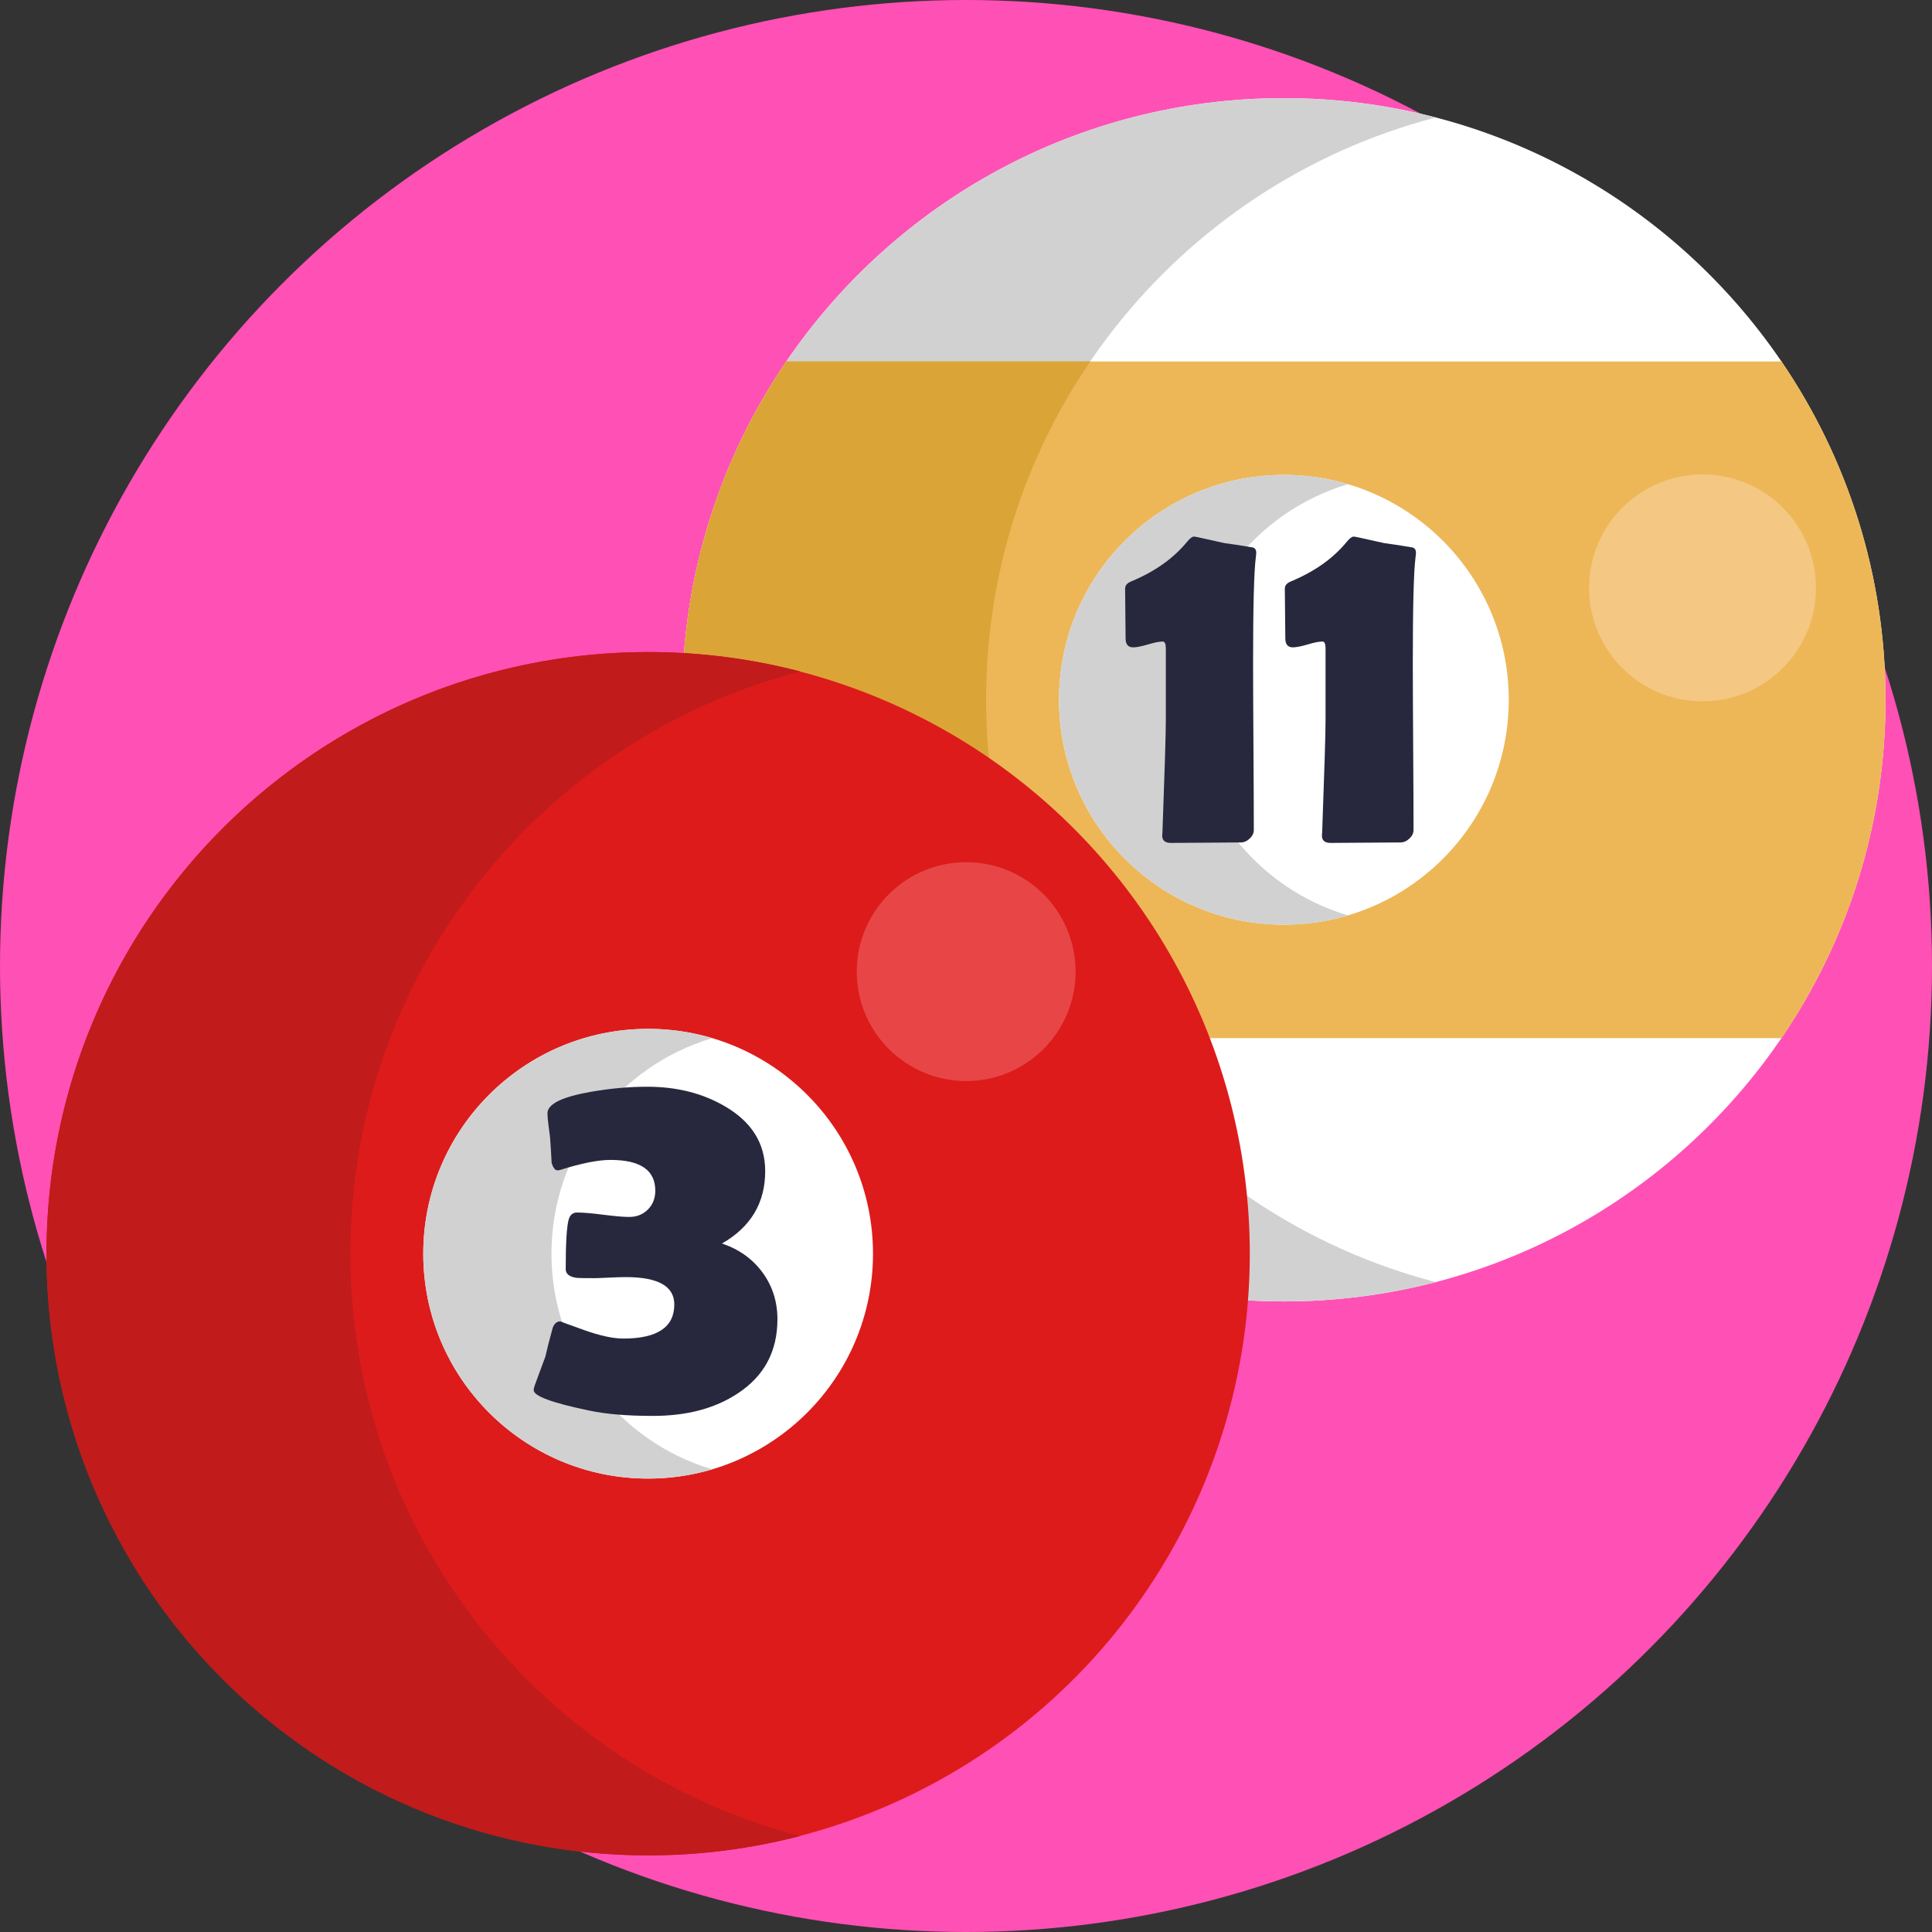 <?xml version="1.0" encoding="iso-8859-1"?>
<!-- Generator: Adobe Illustrator 22.0.1, SVG Export Plug-In . SVG Version: 6.00 Build 0)  -->
<svg version="1.1" xmlns="http://www.w3.org/2000/svg" xmlns:xlink="http://www.w3.org/1999/xlink" x="0px" y="0px"
	 viewBox="0 0 512 512" style="enable-background:new 0 0 512 512;" xml:space="preserve">
<rect x="0" y="0" width="512" height="512" fill="#333333" stroke="none"/>
<g id="BULINE">
	<circle id="XMLID_3361_" style="fill:#FF50B5;" cx="256" cy="256" r="256"/>
</g>
<g id="Icons">
	<g id="XMLID_1817_">
		<g id="XMLID_1789_">
			<path id="XMLID_2520_" style="fill:#FFFFFF;" d="M499.687,185.449c0,33.244-10.18,64.116-27.586,89.661
				c-28.692,42.125-77.044,69.785-131.861,69.785c-54.817,0-103.169-27.66-131.861-69.785
				c-17.406-25.545-27.586-56.417-27.586-89.661s10.18-64.116,27.586-89.661c28.692-42.125,77.044-69.785,131.861-69.785
				c54.817,0,103.169,27.661,131.861,69.785C489.508,121.334,499.687,152.205,499.687,185.449z"/>
			<path id="XMLID_2465_" style="fill:#D1D1D1;" d="M380.508,339.781c-12.864,3.339-26.351,5.122-40.267,5.122
				c-88.061,0-159.446-71.385-159.446-159.446S252.18,26,340.241,26c13.916,0,27.403,1.782,40.267,5.133
				c-68.561,17.835-119.179,80.169-119.179,154.324S311.947,321.935,380.508,339.781z"/>
			<path id="XMLID_2517_" style="fill:#EDB758;" d="M499.687,185.449c0,33.244-10.18,64.116-27.586,89.661H208.38
				c-17.406-25.545-27.586-56.417-27.586-89.661s10.18-64.116,27.586-89.661h263.721
				C489.508,121.334,499.687,152.205,499.687,185.449z"/>
			<path id="XMLID_2522_" style="fill:#DBA437;" d="M261.328,185.46c0,33.244,10.169,64.105,27.575,89.65H208.38
				c-1.632-2.395-3.2-4.843-4.703-7.324c-0.999-1.664-1.976-3.339-2.921-5.036c-1.879-3.393-3.651-6.862-5.283-10.394
				c-0.816-1.772-1.611-3.554-2.362-5.358c-1.127-2.706-2.191-5.444-3.178-8.225c-0.655-1.858-1.278-3.726-1.868-5.605
				c-0.891-2.824-1.697-5.68-2.427-8.569c-0.483-1.933-0.934-3.877-1.353-5.831c-0.15-0.698-0.29-1.396-0.429-2.105
				c-0.107-0.505-0.204-1.009-0.301-1.514c-0.14-0.762-0.279-1.514-0.408-2.276c-0.344-1.955-0.644-3.909-0.913-5.884
				c0-0.064-0.011-0.14-0.021-0.215c-0.118-0.859-0.225-1.718-0.322-2.588c-0.097-0.816-0.193-1.643-0.268-2.469
				c-0.064-0.537-0.118-1.074-0.161-1.622c-0.075-0.762-0.14-1.525-0.193-2.298c-0.075-1.02-0.15-2.041-0.204-3.06
				c-0.054-0.956-0.107-1.922-0.14-2.878c-0.011-0.161-0.011-0.322-0.021-0.483c-0.032-0.924-0.054-1.836-0.075-2.76v-0.085
				c-0.021-1.02-0.032-2.051-0.032-3.071v-0.021c0-1.009,0.011-2.019,0.032-3.028v-0.193c0.021-0.837,0.043-1.675,0.075-2.512
				c0-0.268,0.011-0.537,0.032-0.805c0.032-0.913,0.075-1.826,0.129-2.738c0.054-0.988,0.118-1.986,0.193-2.974
				c0.064-0.741,0.118-1.482,0.193-2.212c0.054-0.612,0.107-1.214,0.172-1.815c0.097-0.956,0.193-1.912,0.311-2.856
				c0.075-0.633,0.15-1.256,0.236-1.879c0.032-0.247,0.064-0.494,0.097-0.741c0.258-1.879,0.548-3.748,0.87-5.605
				c0.097-0.537,0.193-1.074,0.29-1.621c0.172-0.934,0.354-1.869,0.548-2.792c0.107-0.591,0.236-1.181,0.365-1.761
				c0.376-1.793,0.795-3.576,1.235-5.347c0.032-0.118,0.064-0.236,0.097-0.365c0.472-1.89,0.988-3.758,1.535-5.627
				c0.247-0.848,0.505-1.686,0.762-2.523c0.054-0.171,0.107-0.354,0.161-0.526c0.279-0.87,0.558-1.74,0.848-2.598
				c0.268-0.816,0.548-1.632,0.838-2.449c0.097-0.279,0.193-0.558,0.301-0.837c0.268-0.762,0.548-1.514,0.827-2.266
				c0.301-0.795,0.601-1.589,0.913-2.373c0.054-0.129,0.097-0.247,0.15-0.376c0.322-0.816,0.655-1.632,0.999-2.449
				c0.848-2.051,1.75-4.08,2.684-6.088c0.344-0.73,0.687-1.46,1.042-2.18c0.387-0.795,0.773-1.6,1.181-2.384
				c0.107-0.225,0.215-0.44,0.322-0.644c0.376-0.73,0.752-1.449,1.138-2.169c0.354-0.676,0.719-1.353,1.095-2.019
				c0.204-0.365,0.397-0.741,0.612-1.095c0.365-0.665,0.741-1.321,1.117-1.976c0.977-1.675,1.976-3.339,3.007-4.971
				c0.515-0.816,1.042-1.632,1.568-2.438c0.064-0.107,0.129-0.204,0.193-0.301c0.472-0.708,0.934-1.417,1.417-2.115h80.534
				C271.497,121.334,261.328,152.216,261.328,185.46z"/>
			<circle id="XMLID_1889_" style="fill:#FFFFFF;" cx="340.243" cy="185.452" r="59.592"/>
			<path id="XMLID_2467_" style="fill:#D1D1D1;" d="M357.234,242.593c-5.38,1.589-11.081,2.448-16.987,2.448
				c-32.911,0-59.595-26.673-59.595-59.584c0-32.912,26.684-59.595,59.595-59.595c5.906,0,11.608,0.859,16.987,2.459
				c-24.643,7.313-42.608,30.12-42.608,57.136C314.626,212.473,332.59,235.281,357.234,242.593z"/>
			<g id="XMLID_1888_">
				<path id="XMLID_1705_" style="fill:#27273D;" d="M332.273,219.978c0,0.814-0.364,1.563-1.092,2.248
					c-0.728,0.686-1.521,1.028-2.376,1.028c-2.055,0-5.138,0.021-9.249,0.064c-4.111,0.042-7.194,0.065-9.249,0.065
					c-1.585,0-2.356-0.685-2.312-2.056l0.064-0.706c0.599-16.356,0.899-26.27,0.899-29.738v-19.075c0-1.199-0.279-1.798-0.835-1.798
					c-0.857,0-2.152,0.257-3.886,0.771c-1.734,0.514-3.05,0.771-3.95,0.771c-1.328,0-1.991-0.793-1.991-2.377
					c0-1.454-0.022-3.639-0.064-6.551c-0.044-2.912-0.064-5.116-0.064-6.616c0-0.856,0.535-1.498,1.606-1.926
					c6.294-2.612,11.24-6.123,14.836-10.534c0.728-0.899,1.349-1.349,1.863-1.349c0.085,0,0.342,0.043,0.771,0.129
					c1.626,0.343,4.046,0.878,7.257,1.605c1.712,0.215,4.217,0.6,7.515,1.156c0.599,0.172,0.899,0.643,0.899,1.414
					c0,0.257-0.044,0.707-0.128,1.349c-0.472,3.769-0.707,12.997-0.707,27.682c0,4.924,0.032,12.332,0.096,22.223
					C332.241,207.647,332.273,215.055,332.273,219.978z"/>
				<path id="XMLID_1758_" style="fill:#27273D;" d="M374.6,219.978c0,0.814-0.364,1.563-1.092,2.248
					c-0.728,0.686-1.52,1.028-2.376,1.028c-2.055,0-5.138,0.021-9.249,0.064c-4.111,0.042-7.194,0.065-9.249,0.065
					c-1.585,0-2.356-0.685-2.312-2.056l0.064-0.706c0.599-16.356,0.899-26.27,0.899-29.738v-19.075c0-1.199-0.279-1.798-0.835-1.798
					c-0.857,0-2.152,0.257-3.886,0.771c-1.734,0.514-3.05,0.771-3.95,0.771c-1.328,0-1.991-0.793-1.991-2.377
					c0-1.454-0.022-3.639-0.064-6.551c-0.044-2.912-0.064-5.116-0.064-6.616c0-0.856,0.535-1.498,1.606-1.926
					c6.294-2.612,11.24-6.123,14.836-10.534c0.728-0.899,1.349-1.349,1.863-1.349c0.085,0,0.342,0.043,0.771,0.129
					c1.626,0.343,4.046,0.878,7.257,1.605c1.712,0.215,4.217,0.6,7.515,1.156c0.599,0.172,0.899,0.643,0.899,1.414
					c0,0.257-0.044,0.707-0.128,1.349c-0.472,3.769-0.707,12.997-0.707,27.682c0,4.924,0.032,12.332,0.096,22.223
					C374.567,207.647,374.6,215.055,374.6,219.978z"/>
			</g>
			<circle id="XMLID_1788_" style="fill:#F4C882;" cx="451.195" cy="155.791" r="30.066"/>
		</g>
		<g id="XMLID_2499_">
			<g id="XMLID_2477_">
				<circle id="XMLID_2484_" style="fill:#DD1B1B;" cx="171.762" cy="332.249" r="159.449"/>
				<path id="XMLID_2483_" style="fill:#C11B1B;" d="M212.027,486.578c-12.864,3.339-26.351,5.122-40.267,5.122
					c-88.061,0-159.446-71.385-159.446-159.446S83.699,172.797,171.76,172.797c13.916,0,27.403,1.782,40.267,5.133
					c-68.561,17.835-119.179,80.169-119.179,154.324S143.466,468.732,212.027,486.578z"/>
				<circle id="XMLID_2482_" style="fill:#FFFFFF;" cx="171.762" cy="332.249" r="59.592"/>
				<path id="XMLID_2481_" style="fill:#D1D1D1;" d="M188.753,389.391c-5.38,1.589-11.081,2.448-16.987,2.448
					c-32.911,0-59.595-26.673-59.595-59.584c0-32.912,26.684-59.595,59.595-59.595c5.906,0,11.608,0.859,16.987,2.459
					c-24.643,7.313-42.608,30.12-42.608,57.136C146.145,359.271,164.109,382.078,188.753,389.391z"/>
				<g id="XMLID_2478_">
					<path id="XMLID_2479_" style="fill:#27273D;" d="M206.027,349.624c0,8.513-3.52,15.07-10.56,19.67
						c-5.981,3.956-13.457,5.935-22.429,5.935c-6.901,0-12.584-0.483-17.047-1.449c-9.708-2.025-14.562-3.819-14.562-5.384
						c0-0.276,0.092-0.69,0.276-1.243c0.644-1.701,1.587-4.255,2.83-7.66c0.368-1.702,1.011-4.232,1.932-7.592
						c0.414-1.149,1.104-1.725,2.07-1.725c-0.138,0,1.921,0.759,6.177,2.278c4.255,1.518,7.74,2.278,10.456,2.278
						c9.017,0,13.527-3.014,13.527-9.041c0-4.831-4.279-7.247-12.837-7.247c-1.15,0-2.669,0.046-4.555,0.138
						c-1.888,0.092-3.13,0.138-3.727,0.138c-2.807,0-4.348-0.023-4.624-0.069c-2.025-0.23-3.036-1.012-3.036-2.347
						c0-7.039,0.276-11.456,0.828-13.25c0.368-1.15,1.104-1.726,2.208-1.726c1.564,0,3.876,0.196,6.936,0.587
						c3.059,0.391,5.349,0.586,6.867,0.586c1.978,0,3.624-0.655,4.935-1.967c1.311-1.311,1.967-2.978,1.967-5.003
						c0-5.429-3.957-8.144-11.87-8.144c-3.313,0-7.799,0.897-13.458,2.691c-0.231,0.047-0.438,0.069-0.621,0.069
						c-0.599,0-1.104-0.644-1.518-1.933c-0.093-1.932-0.231-4.141-0.414-6.625c-0.046-0.552-0.185-1.656-0.414-3.313
						c-0.185-1.334-0.276-2.416-0.276-3.243c0-2.438,3.772-4.324,11.318-5.659c5.199-0.92,10.237-1.38,15.114-1.38
						c7.821,0,14.676,1.725,20.567,5.176c7.131,4.141,10.697,9.869,10.697,17.185c0,8.419-3.82,14.815-11.456,19.185
						c4.509,1.518,8.085,4.072,10.732,7.661C204.703,340.791,206.027,344.932,206.027,349.624z"/>
				</g>
			</g>
			<circle id="XMLID_2498_" style="fill:#E84646;" cx="256.046" cy="257.49" r="28.992"/>
		</g>
	</g>
</g>
</svg>
